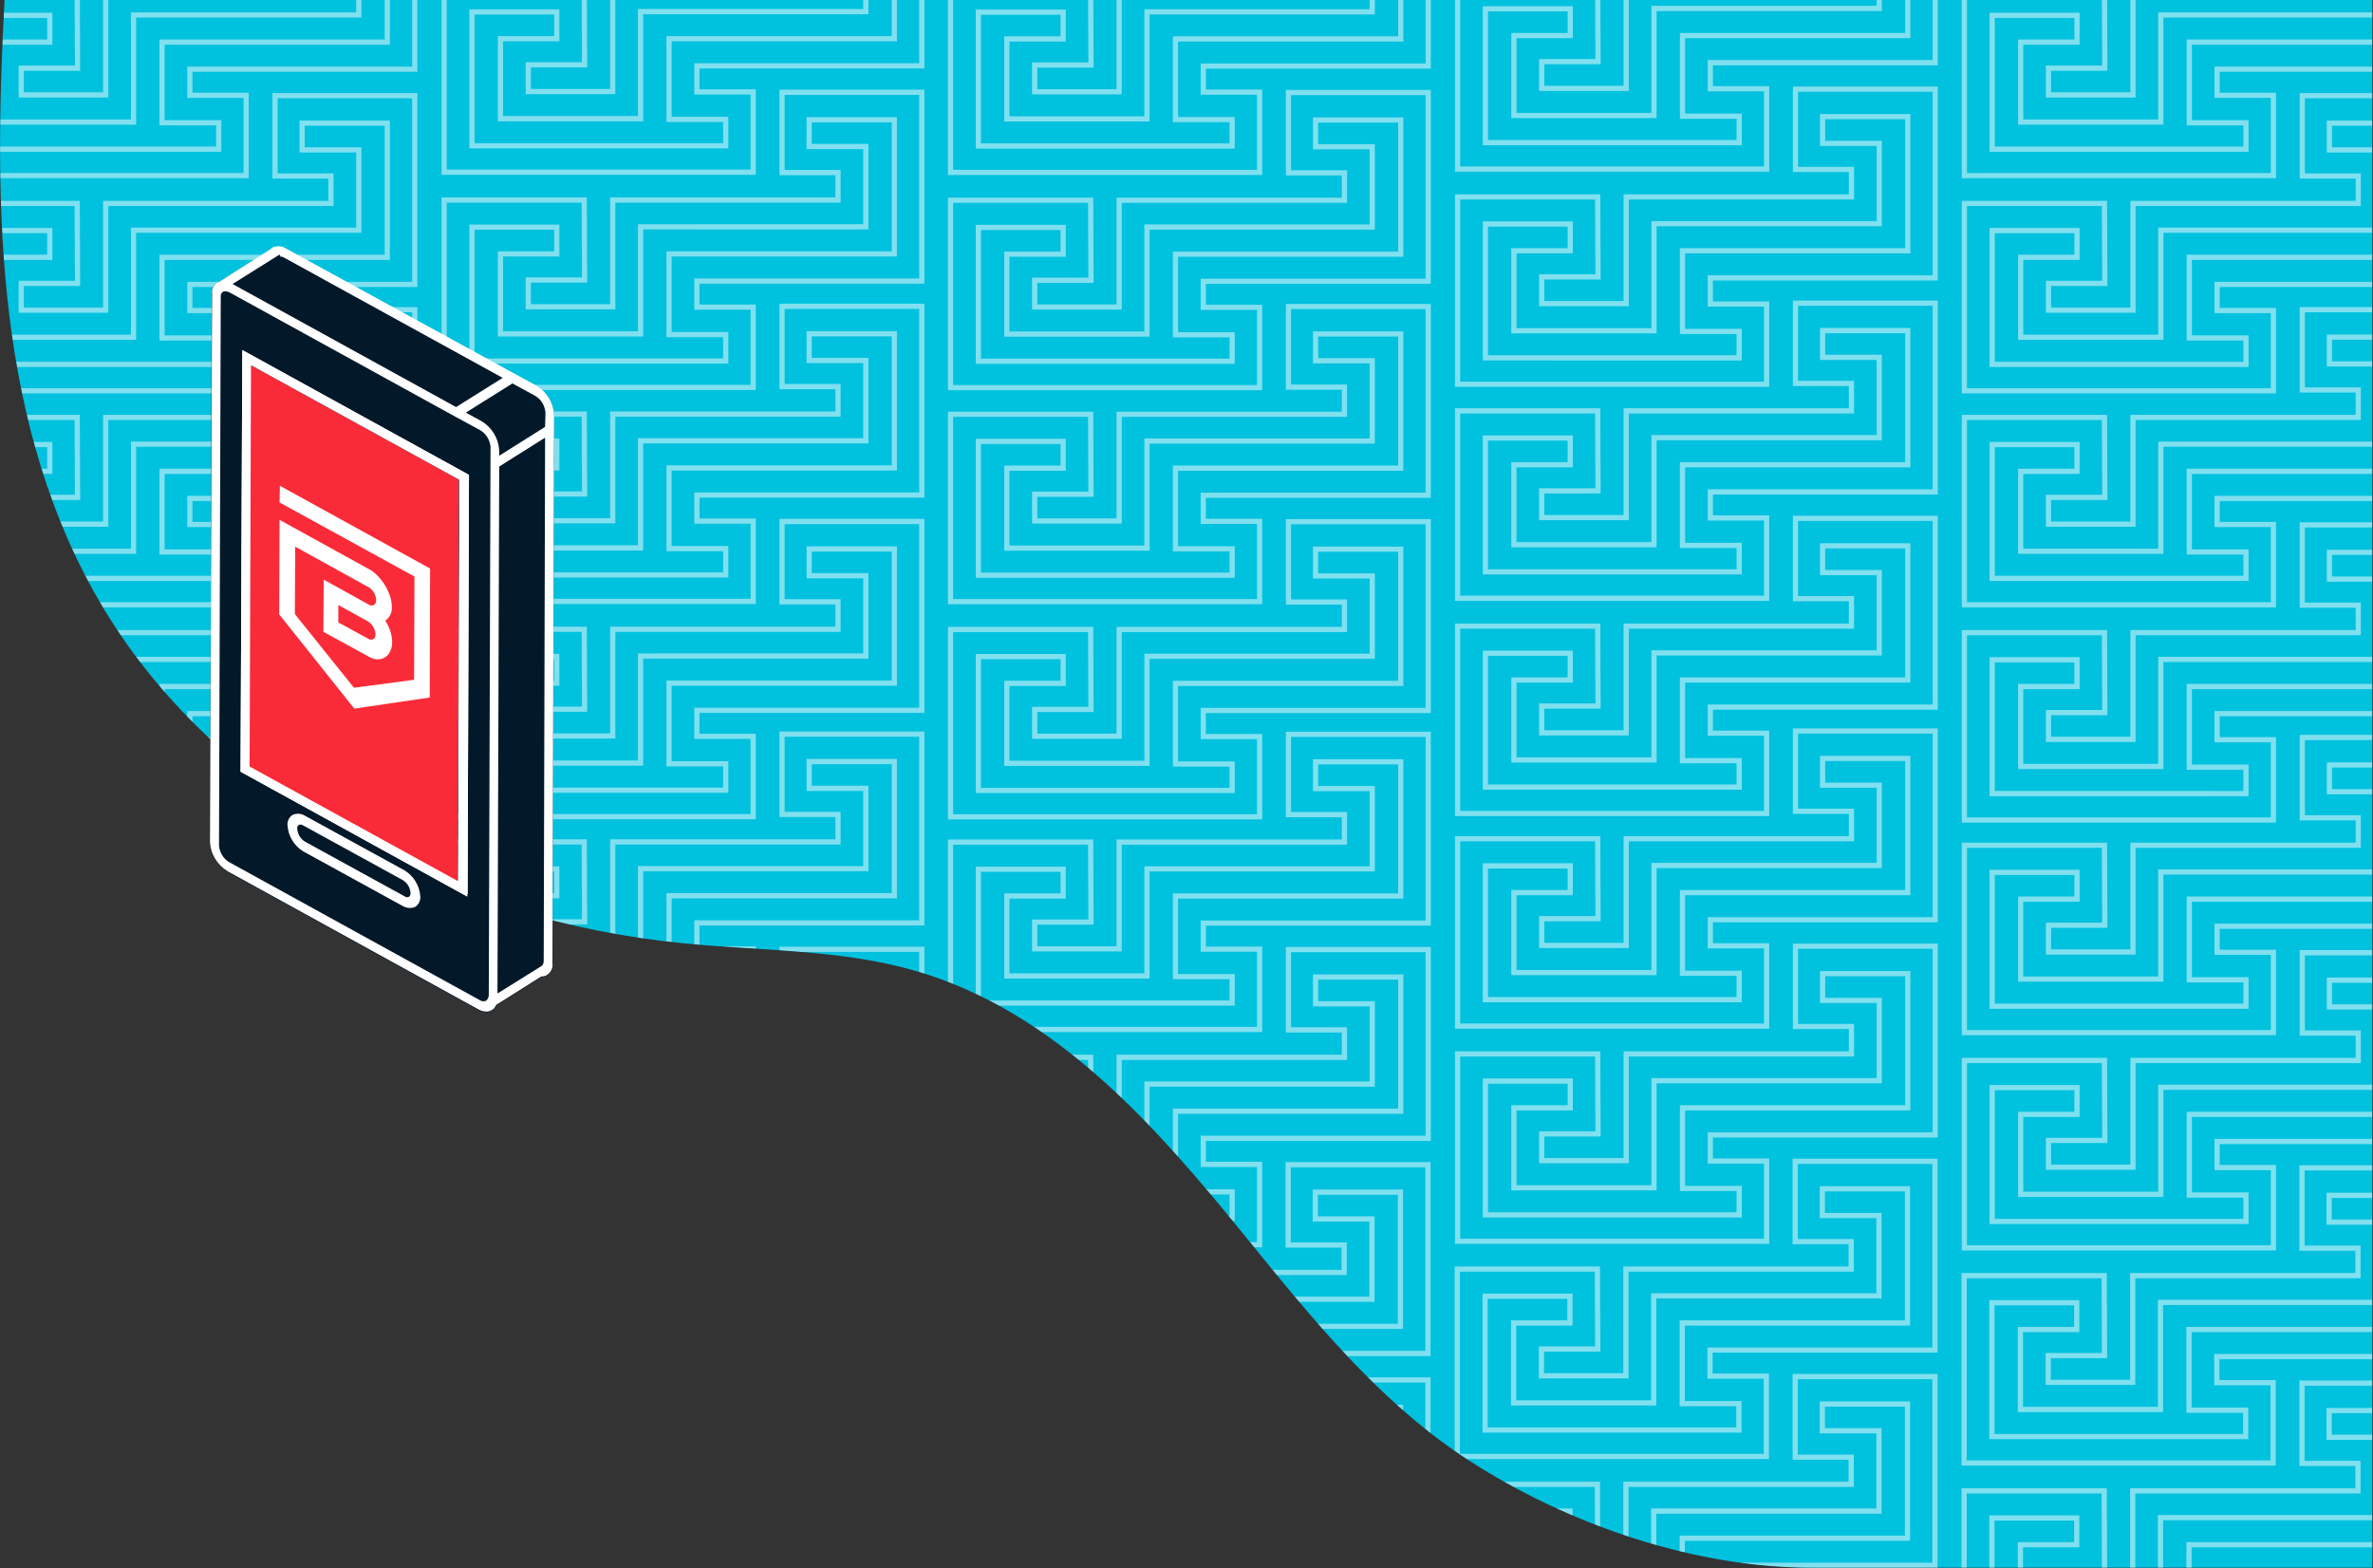 <?xml version="1.0" encoding="utf-8"?>
<!-- Generator: Adobe Illustrator 21.0.0, SVG Export Plug-In . SVG Version: 6.00 Build 0)  -->
<svg version="1.1" id="Réteg_1" xmlns="http://www.w3.org/2000/svg" xmlns:xlink="http://www.w3.org/1999/xlink" x="0px" y="0px"
	 viewBox="0 0 682.6 451.1" style="enable-background:new 0 0 682.6 451.1;" xml:space="preserve">
<rect x="0" y="0" width="682.6" height="451.1" fill="#333333" stroke="none"/>
<style type="text/css">
	.st0{fill:#00C1DE;}
	.st1{clip-path:url(#SVGID_2_);}
	.st2{opacity:0.5;}
	.st3{fill:none;stroke:#FFFFFF;stroke-width:1.5;stroke-miterlimit:10;}
	.st4{fill:#031828;}
	.st5{fill:#FFFFFF;}
	.st6{fill:#FA2B38;}
</style>
<g transform="translate(-2134.995 -2424.123)">
	<path class="st0" d="M2656.1,2424.1h-519.8c-3.2,60-2.7,123.4,28.7,175.4c33.7,55.7,99.7,89.5,166.8,96c22.3,2.2,45.1,1.7,66.5,7.9
		c40.4,11.7,69.2,44.7,95,76.5c19.1,23.5,38.5,47.7,64.3,64.4c28.8,18.6,65,30.8,98.3,30.8h161.5v-451.1H2656.1z"/>
	<g transform="translate(2134.995 2424.123)">
		<g>
			<defs>
				<path id="SVGID_1_" d="M521.1,0H1.3C-1.9,60-1.4,123.4,30,175.4c33.7,55.7,99.7,89.5,166.8,96c22.3,2.2,45.1,1.7,66.5,7.9
					c40.4,11.7,69.2,44.7,95,76.5c19.1,23.5,38.5,47.7,64.3,64.4c28.8,18.6,65,30.8,98.3,30.8h161.5V0H521.1z"/>
			</defs>
			<clipPath id="SVGID_2_">
				<use xlink:href="#SVGID_1_"  style="overflow:visible;"/>
			</clipPath>
			<g class="st1">
				<g transform="translate(-18.172 -36.27)" class="st2">
					<g transform="translate(437.368 432.257)">
						<path class="st3" d="M40.3,31H0v53.9h88.9V61.8H72.7v-7.5h64.7V0H97.2v23.2h16.1V31H48.5v30.7H24.2V54h16.2L40.3,31L40.3,31z"
							/>
						<path class="st3" d="M64.7,46.5h64.8V7.9h-24.5v7.7h16.3v23.1H56.5v30.8H16.2v-23h16.2v-7.8H8v38.5H81v-7.6H64.7L64.7,46.5z"
							/>
					</g>
					<g transform="translate(437.368 370.344)">
						<path class="st3" d="M40.3,31H0v53.9h88.9V61.8H72.7v-7.5h64.7V0H97.2v23.1h16.1V31H48.5v30.7H24.2V54h16.2L40.3,31L40.3,31z"
							/>
						<path class="st3" d="M64.7,46.5h64.8V7.9h-24.5v7.7h16.3v23.1H56.5v30.8H16.2v-23h16.2v-7.7H8v38.5H81v-7.6H64.7L64.7,46.5z"
							/>
					</g>
					<g transform="translate(437.45 308.455)">
						<path class="st3" d="M40.3,31H0v53.9h88.9V61.8H72.7v-7.5h64.7V0H97.2v23.1h16.1V31H48.5v30.7H24.2V54h16.2L40.3,31L40.3,31z"
							/>
						<path class="st3" d="M64.7,46.5h64.8V7.9h-24.5v7.7h16.3v23.1H56.5v30.8H16.2v-23h16.2v-7.7H8v38.5H81v-7.6H64.7L64.7,46.5z"
							/>
					</g>
					<g transform="translate(437.45 246.543)">
						<path class="st3" d="M40.3,31H0v53.9h88.9V61.8H72.7v-7.5h64.7V0H97.2v23.1h16.1V31H48.5v30.7H24.2V54h16.2L40.3,31L40.3,31z"
							/>
						<path class="st3" d="M64.7,46.5h64.8V7.9h-24.5v7.7h16.3v23.1H56.5v30.8H16.2v-23h16.2v-7.7H8v38.5H81v-7.6H64.7L64.7,46.5z"
							/>
					</g>
					<g transform="translate(437.45 185.381)">
						<path class="st3" d="M40.3,31H0v53.9h88.9V61.8H72.7v-7.5h64.7V0H97.2v23.1h16.1V31H48.5v30.7H24.2V54h16.2L40.3,31L40.3,31z"
							/>
						<path class="st3" d="M64.7,46.5h64.8V7.9h-24.5v7.7h16.3v23.1H56.5v30.8H16.2v-23h16.2v-7.7H8v38.5H81v-7.6H64.7L64.7,46.5z"
							/>
					</g>
					<g transform="translate(437.45 123.468)">
						<path class="st3" d="M40.3,31H0v53.9h88.9V61.8H72.7v-7.5h64.7V0H97.2v23.1h16.1V31H48.5v30.7H24.2V54h16.2L40.3,31L40.3,31z"
							/>
						<path class="st3" d="M64.7,46.5h64.8V7.9h-24.5v7.7h16.3v23.1H56.5v30.8H16.2v-23h16.2v-7.7H8v38.5H81v-7.6H64.7L64.7,46.5z"
							/>
					</g>
					<g transform="translate(437.45 61.912)">
						<path class="st3" d="M40.3,31H0v53.9h88.9V61.8H72.7v-7.5h64.7V0H97.2v23.1h16.1V31H48.5v30.7H24.2V54h16.2L40.3,31L40.3,31z"
							/>
						<path class="st3" d="M64.7,46.5h64.8V7.9h-24.5v7.7h16.3v23.1H56.5v30.8H16.2v-23h16.2v-7.7H8v38.5H81v-7.6H64.7L64.7,46.5z"
							/>
					</g>
					<g transform="translate(437.45)">
						<path class="st3" d="M40.3,31H0v53.9h88.9V61.8H72.7v-7.5h64.7V0H97.2v23.1h16.1V31H48.5v30.7H24.2V54h16.2L40.3,31L40.3,31z"
							/>
						<path class="st3" d="M64.7,46.5h64.8V7.9h-24.5v7.7h16.3v23.1H56.5v30.8H16.2v-23h16.2v-7.7H8v38.5H81v-7.6H64.7L64.7,46.5z"
							/>
					</g>
					<g transform="translate(291.519 433.229)">
						<path class="st3" d="M40.3,31H0v53.9h88.9V61.8H72.7v-7.5h64.7V0H97.2v23.1h16.1V31H48.5v30.7H24.2V54h16.2L40.3,31L40.3,31z"
							/>
						<path class="st3" d="M64.7,46.5h64.8V7.9h-24.5v7.7h16.3v23.1H56.5v30.8H16.2v-23h16.2v-7.7H8v38.5H81v-7.6H64.7L64.7,46.5z"
							/>
					</g>
					<g transform="translate(291.519 371.316)">
						<path class="st3" d="M40.3,31H0v53.9h88.9V61.8H72.7v-7.5h64.7V0H97.2v23.1h16.1V31H48.5v30.7H24.2V54h16.2L40.3,31L40.3,31z"
							/>
						<path class="st3" d="M64.7,46.5h64.8V7.9h-24.5v7.7h16.3v23.1H56.5v30.8H16.2v-23h16.2v-7.7H8v38.5H81v-7.6H64.7L64.7,46.5z"
							/>
					</g>
					<g transform="translate(291.601 309.427)">
						<path class="st3" d="M40.3,31H0v53.9h88.9V61.8H72.7v-7.5h64.7V0H97.2v23.1h16.1V31H48.5v30.7H24.2V54h16.2L40.3,31L40.3,31z"
							/>
						<path class="st3" d="M64.7,46.5h64.8V7.9h-24.5v7.7h16.3v23.1H56.5v30.8H16.2v-23h16.2v-7.7H8v38.5H81v-7.6H64.7L64.7,46.5z"
							/>
					</g>
					<g transform="translate(291.601 247.515)">
						<path class="st3" d="M40.3,31H0v53.9h88.9V61.8H72.7v-7.5h64.7V0H97.2v23.1h16.1V31H48.5v30.7H24.2V54h16.2L40.3,31L40.3,31z"
							/>
						<path class="st3" d="M64.7,46.5h64.8V7.9h-24.5v7.7h16.3v23.1H56.5v30.8H16.2v-23h16.2v-7.7H8v38.5H81v-7.6H64.7L64.7,46.5z"
							/>
					</g>
					<g transform="translate(291.601 186.353)">
						<path class="st3" d="M40.3,31H0v53.9h88.9V61.8H72.7v-7.5h64.7V0H97.2v23.1h16.1V31H48.5v30.7H24.2V54h16.2L40.3,31L40.3,31z"
							/>
						<path class="st3" d="M64.7,46.5h64.8V7.9h-24.5v7.7h16.3v23.1H56.5v30.8H16.2v-23h16.2v-7.7H8v38.5H81v-7.6H64.7L64.7,46.5z"
							/>
					</g>
					<g transform="translate(291.601 124.441)">
						<path class="st3" d="M40.3,31H0v53.9h88.9V61.8H72.7v-7.5h64.7V0H97.2v23.2h16.1V31H48.5v30.7H24.2V54h16.2L40.3,31L40.3,31z"
							/>
						<path class="st3" d="M64.7,46.5h64.8V7.9h-24.5v7.7h16.3v23.1H56.5v30.8H16.2v-23h16.2v-7.7H8v38.5H81v-7.6H64.7L64.7,46.5z"
							/>
					</g>
					<g transform="translate(291.601 62.885)">
						<path class="st3" d="M40.3,31H0v53.9h88.9V61.8H72.7v-7.5h64.7V0H97.2v23.1h16.1V31H48.5v30.7H24.2V54h16.2L40.3,31L40.3,31z"
							/>
						<path class="st3" d="M64.7,46.5h64.8V7.9h-24.5v7.7h16.3v23.1H56.5v30.8H16.2v-23h16.2v-7.7H8v38.5H81v-7.6H64.7L64.7,46.5z"
							/>
					</g>
					<g transform="translate(291.601 0.972)">
						<path class="st3" d="M40.3,31H0v53.9h88.9V61.8H72.7v-7.5h64.7V0H97.2v23.1h16.1V31H48.5v30.7H24.2V54h16.2L40.3,31L40.3,31z"
							/>
						<path class="st3" d="M64.7,46.5h64.8V7.9h-24.5v7.7h16.3v23.1H56.5v30.8H16.2v-23h16.2v-7.7H8v38.5H81v-7.6H64.7L64.7,46.5z"
							/>
					</g>
					<g transform="translate(145.849 433.165)">
						<path class="st3" d="M40.3,31H0v53.9h88.9V61.8H72.7v-7.5h64.7V0H97.2v23.1h16.1V31H48.5v30.7H24.2V54h16.2L40.3,31L40.3,31z"
							/>
						<path class="st3" d="M64.7,46.5h64.8V7.9h-24.5v7.7h16.3v23.1H56.5v30.8H16.2v-23h16.2v-7.7H8v38.5H81v-7.6H64.7L64.7,46.5z"
							/>
					</g>
					<g transform="translate(145.849 371.253)">
						<path class="st3" d="M40.3,31H0v53.9h88.9V61.8H72.7v-7.5h64.7V0H97.2v23.1h16.1V31H48.5v30.7H24.2V54h16.2L40.3,31L40.3,31z"
							/>
						<path class="st3" d="M64.7,46.5h64.8V7.9h-24.5v7.7h16.3v23.1H56.5v30.8H16.2v-23h16.2v-7.7H8v38.5H81v-7.6H64.7L64.7,46.5z"
							/>
					</g>
					<g transform="translate(145.931 309.364)">
						<path class="st3" d="M40.3,31H0v53.9h88.9V61.8H72.7v-7.5h64.7V0H97.2v23.1h16.1V31H48.5v30.7H24.2V54h16.2L40.3,31L40.3,31z"
							/>
						<path class="st3" d="M64.7,46.5h64.8V7.9h-24.5v7.7h16.3v23.1H56.5v30.8H16.2v-23h16.2v-7.7H8v38.5H81v-7.6H64.7L64.7,46.5z"
							/>
					</g>
					<g transform="translate(145.931 247.452)">
						<path class="st3" d="M40.3,31H0v53.9h88.9V61.8H72.7v-7.5h64.7V0H97.2v23.1h16.1V31H48.5v30.7H24.2V54h16.2L40.3,31L40.3,31z"
							/>
						<path class="st3" d="M64.7,46.5h64.8V7.9h-24.5v7.7h16.3v23.1H56.5v30.8H16.2v-23h16.2v-7.7H8v38.5H81v-7.6H64.7L64.7,46.5z"
							/>
					</g>
					<g transform="translate(145.931 186.29)">
						<path class="st3" d="M40.3,31H0v53.9h88.9V61.8H72.7v-7.5h64.7V0H97.2v23.1h16.1V31H48.5v30.7H24.2V54h16.2L40.3,31L40.3,31z"
							/>
						<path class="st3" d="M64.7,46.5h64.8V7.9h-24.5v7.7h16.3v23.1H56.5v30.8H16.2v-23h16.2v-7.7H8v38.5H81v-7.6H64.7L64.7,46.5z"
							/>
					</g>
					<g transform="translate(145.931 124.377)">
						<path class="st3" d="M40.3,31H0v53.9h88.9V61.8H72.7v-7.5h64.7V0H97.2v23.1h16.1V31H48.5v30.7H24.2V54h16.2L40.3,31L40.3,31z"
							/>
						<path class="st3" d="M64.7,46.5h64.8V7.9h-24.5v7.7h16.3v23.1H56.5v30.8H16.2v-23h16.2v-7.7H8v38.5H81v-7.6H64.7L64.7,46.5z"
							/>
					</g>
					<g transform="translate(145.931 62.821)">
						<path class="st3" d="M40.3,31H0v53.9h88.9V61.8H72.7v-7.5h64.7V0H97.2v23.1h16.1V31H48.5v30.7H24.2V54h16.2L40.3,31L40.3,31z"
							/>
						<path class="st3" d="M64.7,46.5h64.8V7.9h-24.5v7.7h16.3v23.1H56.5v30.8H16.2v-23h16.2v-7.7H8v38.5H81v-7.6H64.7L64.7,46.5z"
							/>
					</g>
					<g transform="translate(145.931 0.909)">
						<path class="st3" d="M40.3,31H0v53.9h88.9V61.8H72.7v-7.5h64.7V0H97.2v23.1h16.1V31H48.5v30.7H24.2V54h16.2L40.3,31L40.3,31z"
							/>
						<path class="st3" d="M64.7,46.5h64.8V7.9h-24.5v7.7h16.3v23.1H56.5v30.8H16.2v-23h16.2v-7.7H8v38.5H81v-7.6H64.7L64.7,46.5z"
							/>
					</g>
					<g transform="translate(0 434.138)">
						<path class="st3" d="M40.3,31H0v53.9h88.9V61.8H72.7v-7.5h64.7V0H97.2v23.1h16.1V31H48.5v30.7H24.2V54h16.2L40.3,31L40.3,31z"
							/>
						<path class="st3" d="M64.7,46.5h64.8V7.9h-24.5v7.7h16.3v23.1H56.5v30.8H16.2v-23h16.2v-7.7H8v38.5H81v-7.6H64.7L64.7,46.5z"
							/>
					</g>
					<g transform="translate(0 372.226)">
						<path class="st3" d="M40.3,31H0v53.9h88.9V61.8H72.7v-7.5h64.7V0H97.2v23.1h16.1V31H48.5v30.7H24.2V54h16.2L40.3,31L40.3,31z"
							/>
						<path class="st3" d="M64.7,46.5h64.8V7.9h-24.5v7.7h16.3v23.1H56.5v30.8H16.2v-23h16.2v-7.7H8v38.5H81v-7.6H64.7L64.7,46.5z"
							/>
					</g>
					<g transform="translate(0.082 310.336)">
						<path class="st3" d="M40.3,31H0v53.9h88.9V61.8H72.7v-7.5h64.7V0H97.2v23.1h16.1V31H48.5v30.7H24.2V54h16.2L40.3,31L40.3,31z"
							/>
						<path class="st3" d="M64.7,46.5h64.8V7.9h-24.5v7.7h16.3v23.1H56.5v30.8H16.2v-23h16.2v-7.7H8v38.5H81v-7.6H64.7L64.7,46.5z"
							/>
					</g>
					<g transform="translate(0.082 248.424)">
						<path class="st3" d="M40.3,31H0v53.9h88.9V61.8H72.7v-7.5h64.7V0H97.2v23.1h16.1V31H48.5v30.7H24.2V54h16.2L40.3,31L40.3,31z"
							/>
						<path class="st3" d="M64.7,46.5h64.8V7.9h-24.5v7.7h16.3v23.1H56.5v30.8H16.2v-23h16.2v-7.7H8v38.5H81v-7.6H64.7L64.7,46.5z"
							/>
					</g>
					<g transform="translate(0.082 187.262)">
						<path class="st3" d="M40.3,31H0v53.9h88.9V61.8H72.7v-7.5h64.7V0H97.2v23.1h16.1V31H48.5v30.7H24.2V54h16.2L40.3,31L40.3,31z"
							/>
						<path class="st3" d="M64.7,46.5h64.8V7.9h-24.5v7.7h16.3v23.1H56.5v30.8H16.2v-23h16.2v-7.7H8v38.5H81v-7.6H64.7L64.7,46.5z"
							/>
					</g>
					<g transform="translate(0.082 125.35)">
						<path class="st3" d="M40.3,31H0v53.9h88.9V61.8H72.7v-7.5h64.7V0H97.2v23.1h16.1V31H48.5v30.7H24.2V54h16.2L40.3,31L40.3,31z"
							/>
						<path class="st3" d="M64.7,46.5h64.8V7.9h-24.5v7.7h16.3v23.1H56.5v30.8H16.2v-23h16.2v-7.7H8v38.5H81v-7.6H64.7L64.7,46.5z"
							/>
					</g>
					<g transform="translate(0.082 63.794)">
						<path class="st3" d="M40.3,31H0v53.9h88.9V61.8H72.7v-7.5h64.7V0H97.2v23.1h16.1V31H48.5v30.7H24.2V54h16.2L40.3,31L40.3,31z"
							/>
						<path class="st3" d="M64.7,46.5h64.8V7.9h-24.5v7.7h16.3v23.1H56.5v30.8H16.2v-23h16.2v-7.7H8v38.5H81v-7.6H64.7L64.7,46.5z"
							/>
					</g>
					<g transform="translate(0.082 1.882)">
						<path class="st3" d="M40.3,31H0v53.9h88.9V61.8H72.7v-7.5h64.7V0H97.2v23.1h16.1V31H48.5v30.7H24.2V54h16.2L40.3,31L40.3,31z"
							/>
						<path class="st3" d="M64.7,46.5h64.8V7.9h-24.5v7.7h16.3v23.1H56.5v30.8H16.2v-23h16.2v-7.7H8v38.5H81v-7.6H64.7L64.7,46.5z"
							/>
					</g>
				</g>
				<g transform="translate(564.975 -36.27)" class="st2">
					<g transform="translate(437.368 432.257)">
						<path class="st3" d="M40.3,31H0v53.9h88.9V61.8H72.7v-7.5h64.7V0H97.2v23.2h16.1V31H48.5v30.7H24.2V54h16.2L40.3,31L40.3,31z"
							/>
						<path class="st3" d="M64.7,46.5h64.8V7.9h-24.5v7.7h16.3v23.1H56.5v30.8H16.2v-23h16.2v-7.8H8v38.5H81v-7.6H64.7L64.7,46.5z"
							/>
					</g>
					<g transform="translate(437.368 370.344)">
						<path class="st3" d="M40.3,31H0v53.9h88.9V61.8H72.7v-7.5h64.7V0H97.2v23.1h16.1V31H48.5v30.7H24.2V54h16.2L40.3,31L40.3,31z"
							/>
						<path class="st3" d="M64.7,46.5h64.8V7.9h-24.5v7.7h16.3v23.1H56.5v30.8H16.2v-23h16.2v-7.7H8v38.5H81v-7.6H64.7L64.7,46.5z"
							/>
					</g>
					<g transform="translate(437.45 308.455)">
						<path class="st3" d="M40.3,31H0v53.9h88.9V61.8H72.7v-7.5h64.7V0H97.2v23.1h16.1V31H48.5v30.7H24.2V54h16.2L40.3,31L40.3,31z"
							/>
						<path class="st3" d="M64.7,46.5h64.8V7.9h-24.5v7.7h16.3v23.1H56.5v30.8H16.2v-23h16.2v-7.7H8v38.5H81v-7.6H64.7L64.7,46.5z"
							/>
					</g>
					<g transform="translate(437.45 246.543)">
						<path class="st3" d="M40.3,31H0v53.9h88.9V61.8H72.7v-7.5h64.7V0H97.2v23.1h16.1V31H48.5v30.7H24.2V54h16.2L40.3,31L40.3,31z"
							/>
						<path class="st3" d="M64.7,46.5h64.8V7.9h-24.5v7.7h16.3v23.1H56.5v30.8H16.2v-23h16.2v-7.7H8v38.5H81v-7.6H64.7L64.7,46.5z"
							/>
					</g>
					<g transform="translate(437.45 185.381)">
						<path class="st3" d="M40.3,31H0v53.9h88.9V61.8H72.7v-7.5h64.7V0H97.2v23.1h16.1V31H48.5v30.7H24.2V54h16.2L40.3,31L40.3,31z"
							/>
						<path class="st3" d="M64.7,46.5h64.8V7.9h-24.5v7.7h16.3v23.1H56.5v30.8H16.2v-23h16.2v-7.7H8v38.5H81v-7.6H64.7L64.7,46.5z"
							/>
					</g>
					<g transform="translate(437.45 123.468)">
						<path class="st3" d="M40.3,31H0v53.9h88.9V61.8H72.7v-7.5h64.7V0H97.2v23.1h16.1V31H48.5v30.7H24.2V54h16.2L40.3,31L40.3,31z"
							/>
						<path class="st3" d="M64.7,46.5h64.8V7.9h-24.5v7.7h16.3v23.1H56.5v30.8H16.2v-23h16.2v-7.7H8v38.5H81v-7.6H64.7L64.7,46.5z"
							/>
					</g>
					<g transform="translate(437.45 61.912)">
						<path class="st3" d="M40.3,31H0v53.9h88.9V61.8H72.7v-7.5h64.7V0H97.2v23.1h16.1V31H48.5v30.7H24.2V54h16.2L40.3,31L40.3,31z"
							/>
						<path class="st3" d="M64.7,46.5h64.8V7.9h-24.5v7.7h16.3v23.1H56.5v30.8H16.2v-23h16.2v-7.7H8v38.5H81v-7.6H64.7L64.7,46.5z"
							/>
					</g>
					<g transform="translate(437.45)">
						<path class="st3" d="M40.3,31H0v53.9h88.9V61.8H72.7v-7.5h64.7V0H97.2v23.1h16.1V31H48.5v30.7H24.2V54h16.2L40.3,31L40.3,31z"
							/>
						<path class="st3" d="M64.7,46.5h64.8V7.9h-24.5v7.7h16.3v23.1H56.5v30.8H16.2v-23h16.2v-7.7H8v38.5H81v-7.6H64.7L64.7,46.5z"
							/>
					</g>
					<g transform="translate(291.519 433.229)">
						<path class="st3" d="M40.3,31H0v53.9h88.9V61.8H72.7v-7.5h64.7V0H97.2v23.1h16.1V31H48.5v30.7H24.2V54h16.2L40.3,31L40.3,31z"
							/>
						<path class="st3" d="M64.7,46.5h64.8V7.9h-24.5v7.7h16.3v23.1H56.5v30.8H16.2v-23h16.2v-7.7H8v38.5H81v-7.6H64.7L64.7,46.5z"
							/>
					</g>
					<g transform="translate(291.519 371.316)">
						<path class="st3" d="M40.3,31H0v53.9h88.9V61.8H72.7v-7.5h64.7V0H97.2v23.1h16.1V31H48.5v30.7H24.2V54h16.2L40.3,31L40.3,31z"
							/>
						<path class="st3" d="M64.7,46.5h64.8V7.9h-24.5v7.7h16.3v23.1H56.5v30.8H16.2v-23h16.2v-7.7H8v38.5H81v-7.6H64.7L64.7,46.5z"
							/>
					</g>
					<g transform="translate(291.601 309.427)">
						<path class="st3" d="M40.3,31H0v53.9h88.9V61.8H72.7v-7.5h64.7V0H97.2v23.1h16.1V31H48.5v30.7H24.2V54h16.2L40.3,31L40.3,31z"
							/>
						<path class="st3" d="M64.7,46.5h64.8V7.9h-24.5v7.7h16.3v23.1H56.5v30.8H16.2v-23h16.2v-7.7H8v38.5H81v-7.6H64.7L64.7,46.5z"
							/>
					</g>
					<g transform="translate(291.601 247.515)">
						<path class="st3" d="M40.3,31H0v53.9h88.9V61.8H72.7v-7.5h64.7V0H97.2v23.1h16.1V31H48.5v30.7H24.2V54h16.2L40.3,31L40.3,31z"
							/>
						<path class="st3" d="M64.7,46.5h64.8V7.9h-24.5v7.7h16.3v23.1H56.5v30.8H16.2v-23h16.2v-7.7H8v38.5H81v-7.6H64.7L64.7,46.5z"
							/>
					</g>
					<g transform="translate(291.601 186.353)">
						<path class="st3" d="M40.3,31H0v53.9h88.9V61.8H72.7v-7.5h64.7V0H97.2v23.1h16.1V31H48.5v30.7H24.2V54h16.2L40.3,31L40.3,31z"
							/>
						<path class="st3" d="M64.7,46.5h64.8V7.9h-24.5v7.7h16.3v23.1H56.5v30.8H16.2v-23h16.2v-7.7H8v38.5H81v-7.6H64.7L64.7,46.5z"
							/>
					</g>
					<g transform="translate(291.601 124.441)">
						<path class="st3" d="M40.3,31H0v53.9h88.9V61.8H72.7v-7.5h64.7V0H97.2v23.2h16.1V31H48.5v30.7H24.2V54h16.2L40.3,31L40.3,31z"
							/>
						<path class="st3" d="M64.7,46.5h64.8V7.9h-24.5v7.7h16.3v23.1H56.5v30.8H16.2v-23h16.2v-7.7H8v38.5H81v-7.6H64.7L64.7,46.5z"
							/>
					</g>
					<g transform="translate(291.601 62.885)">
						<path class="st3" d="M40.3,31H0v53.9h88.9V61.8H72.7v-7.5h64.7V0H97.2v23.1h16.1V31H48.5v30.7H24.2V54h16.2L40.3,31L40.3,31z"
							/>
						<path class="st3" d="M64.7,46.5h64.8V7.9h-24.5v7.7h16.3v23.1H56.5v30.8H16.2v-23h16.2v-7.7H8v38.5H81v-7.6H64.7L64.7,46.5z"
							/>
					</g>
					<g transform="translate(291.601 0.972)">
						<path class="st3" d="M40.3,31H0v53.9h88.9V61.8H72.7v-7.5h64.7V0H97.2v23.1h16.1V31H48.5v30.7H24.2V54h16.2L40.3,31L40.3,31z"
							/>
						<path class="st3" d="M64.7,46.5h64.8V7.9h-24.5v7.7h16.3v23.1H56.5v30.8H16.2v-23h16.2v-7.7H8v38.5H81v-7.6H64.7L64.7,46.5z"
							/>
					</g>
					<g transform="translate(145.849 433.165)">
						<path class="st3" d="M40.3,31H0v53.9h88.9V61.8H72.7v-7.5h64.7V0H97.2v23.1h16.1V31H48.5v30.7H24.2V54h16.2L40.3,31L40.3,31z"
							/>
						<path class="st3" d="M64.7,46.5h64.8V7.9h-24.5v7.7h16.3v23.1H56.5v30.8H16.2v-23h16.2v-7.7H8v38.5H81v-7.6H64.7L64.7,46.5z"
							/>
					</g>
					<g transform="translate(145.849 371.253)">
						<path class="st3" d="M40.3,31H0v53.9h88.9V61.8H72.7v-7.5h64.7V0H97.2v23.1h16.1V31H48.5v30.7H24.2V54h16.2L40.3,31L40.3,31z"
							/>
						<path class="st3" d="M64.7,46.5h64.8V7.9h-24.5v7.7h16.3v23.1H56.5v30.8H16.2v-23h16.2v-7.7H8v38.5H81v-7.6H64.7L64.7,46.5z"
							/>
					</g>
					<g transform="translate(145.931 309.364)">
						<path class="st3" d="M40.3,31H0v53.9h88.9V61.8H72.7v-7.5h64.7V0H97.2v23.1h16.1V31H48.5v30.7H24.2V54h16.2L40.3,31L40.3,31z"
							/>
						<path class="st3" d="M64.7,46.5h64.8V7.9h-24.5v7.7h16.3v23.1H56.5v30.8H16.2v-23h16.2v-7.7H8v38.5H81v-7.6H64.7L64.7,46.5z"
							/>
					</g>
					<g transform="translate(145.931 247.452)">
						<path class="st3" d="M40.3,31H0v53.9h88.9V61.8H72.7v-7.5h64.7V0H97.2v23.1h16.1V31H48.5v30.7H24.2V54h16.2L40.3,31L40.3,31z"
							/>
						<path class="st3" d="M64.7,46.5h64.8V7.9h-24.5v7.7h16.3v23.1H56.5v30.8H16.2v-23h16.2v-7.7H8v38.5H81v-7.6H64.7L64.7,46.5z"
							/>
					</g>
					<g transform="translate(145.931 186.29)">
						<path class="st3" d="M40.3,31H0v53.9h88.9V61.8H72.7v-7.5h64.7V0H97.2v23.1h16.1V31H48.5v30.7H24.2V54h16.2L40.3,31L40.3,31z"
							/>
						<path class="st3" d="M64.7,46.5h64.8V7.9h-24.5v7.7h16.3v23.1H56.5v30.8H16.2v-23h16.2v-7.7H8v38.5H81v-7.6H64.7L64.7,46.5z"
							/>
					</g>
					<g transform="translate(145.931 124.377)">
						<path class="st3" d="M40.3,31H0v53.9h88.9V61.8H72.7v-7.5h64.7V0H97.2v23.1h16.1V31H48.5v30.7H24.2V54h16.2L40.3,31L40.3,31z"
							/>
						<path class="st3" d="M64.7,46.5h64.8V7.9h-24.5v7.7h16.3v23.1H56.5v30.8H16.2v-23h16.2v-7.7H8v38.5H81v-7.6H64.7L64.7,46.5z"
							/>
					</g>
					<g transform="translate(145.931 62.821)">
						<path class="st3" d="M40.3,31H0v53.9h88.9V61.8H72.7v-7.5h64.7V0H97.2v23.1h16.1V31H48.5v30.7H24.2V54h16.2L40.3,31L40.3,31z"
							/>
						<path class="st3" d="M64.7,46.5h64.8V7.9h-24.5v7.7h16.3v23.1H56.5v30.8H16.2v-23h16.2v-7.7H8v38.5H81v-7.6H64.7L64.7,46.5z"
							/>
					</g>
					<g transform="translate(145.931 0.909)">
						<path class="st3" d="M40.3,31H0v53.9h88.9V61.8H72.7v-7.5h64.7V0H97.2v23.1h16.1V31H48.5v30.7H24.2V54h16.2L40.3,31L40.3,31z"
							/>
						<path class="st3" d="M64.7,46.5h64.8V7.9h-24.5v7.7h16.3v23.1H56.5v30.8H16.2v-23h16.2v-7.7H8v38.5H81v-7.6H64.7L64.7,46.5z"
							/>
					</g>
					<g transform="translate(0 434.138)">
						<path class="st3" d="M40.3,31H0v53.9h88.9V61.8H72.7v-7.5h64.7V0H97.2v23.1h16.1V31H48.5v30.7H24.2V54h16.2L40.3,31L40.3,31z"
							/>
						<path class="st3" d="M64.7,46.5h64.8V7.9h-24.5v7.7h16.3v23.1H56.5v30.8H16.2v-23h16.2v-7.7H8v38.5H81v-7.6H64.7L64.7,46.5z"
							/>
					</g>
					<g transform="translate(0 372.226)">
						<path class="st3" d="M40.3,31H0v53.9h88.9V61.8H72.7v-7.5h64.7V0H97.2v23.1h16.1V31H48.5v30.7H24.2V54h16.2L40.3,31L40.3,31z"
							/>
						<path class="st3" d="M64.7,46.5h64.8V7.9h-24.5v7.7h16.3v23.1H56.5v30.8H16.2v-23h16.2v-7.7H8v38.5H81v-7.6H64.7L64.7,46.5z"
							/>
					</g>
					<g transform="translate(0.082 310.336)">
						<path class="st3" d="M40.3,31H0v53.9h88.9V61.8H72.7v-7.5h64.7V0H97.2v23.1h16.1V31H48.5v30.7H24.2V54h16.2L40.3,31L40.3,31z"
							/>
						<path class="st3" d="M64.7,46.5h64.8V7.9h-24.5v7.7h16.3v23.1H56.5v30.8H16.2v-23h16.2v-7.7H8v38.5H81v-7.6H64.7L64.7,46.5z"
							/>
					</g>
					<g transform="translate(0.082 248.424)">
						<path class="st3" d="M40.3,31H0v53.9h88.9V61.8H72.7v-7.5h64.7V0H97.2v23.1h16.1V31H48.5v30.7H24.2V54h16.2L40.3,31L40.3,31z"
							/>
						<path class="st3" d="M64.7,46.5h64.8V7.9h-24.5v7.7h16.3v23.1H56.5v30.8H16.2v-23h16.2v-7.7H8v38.5H81v-7.6H64.7L64.7,46.5z"
							/>
					</g>
					<g transform="translate(0.082 187.262)">
						<path class="st3" d="M40.3,31H0v53.9h88.9V61.8H72.7v-7.5h64.7V0H97.2v23.1h16.1V31H48.5v30.7H24.2V54h16.2L40.3,31L40.3,31z"
							/>
						<path class="st3" d="M64.7,46.5h64.8V7.9h-24.5v7.7h16.3v23.1H56.5v30.8H16.2v-23h16.2v-7.7H8v38.5H81v-7.6H64.7L64.7,46.5z"
							/>
					</g>
					<g transform="translate(0.082 125.35)">
						<path class="st3" d="M40.3,31H0v53.9h88.9V61.8H72.7v-7.5h64.7V0H97.2v23.1h16.1V31H48.5v30.7H24.2V54h16.2L40.3,31L40.3,31z"
							/>
						<path class="st3" d="M64.7,46.5h64.8V7.9h-24.5v7.7h16.3v23.1H56.5v30.8H16.2v-23h16.2v-7.7H8v38.5H81v-7.6H64.7L64.7,46.5z"
							/>
					</g>
					<g transform="translate(0.082 63.794)">
						<path class="st3" d="M40.3,31H0v53.9h88.9V61.8H72.7v-7.5h64.7V0H97.2v23.1h16.1V31H48.5v30.7H24.2V54h16.2L40.3,31L40.3,31z"
							/>
						<path class="st3" d="M64.7,46.5h64.8V7.9h-24.5v7.7h16.3v23.1H56.5v30.8H16.2v-23h16.2v-7.7H8v38.5H81v-7.6H64.7L64.7,46.5z"
							/>
					</g>
					<g transform="translate(0.082 1.882)">
						<path class="st3" d="M40.3,31H0v53.9h88.9V61.8H72.7v-7.5h64.7V0H97.2v23.1h16.1V31H48.5v30.7H24.2V54h16.2L40.3,31L40.3,31z"
							/>
						<path class="st3" d="M64.7,46.5h64.8V7.9h-24.5v7.7h16.3v23.1H56.5v30.8H16.2v-23h16.2v-7.7H8v38.5H81v-7.6H64.7L64.7,46.5z"
							/>
					</g>
				</g>
			</g>
		</g>
	</g>
</g>
<g transform="translate(-137.526 -75.846)">
	<g transform="translate(137.526 75.846)">
		<g transform="translate(0)">
			<path class="st4" d="M159.4,119.5l-0.5,157.9c0.1,1.3-0.5,2.6-1.6,3.3c-0.5,0.2-1,0.4-1.5,0.4c0,0-0.1,0-0.1,0l-13,8.2
				c-0.2,0.6-0.7,1.1-1.3,1.5c-0.5,0.2-1,0.4-1.5,0.4c-0.8,0-1.7-0.3-2.4-0.7l-72.1-39.7c-2.9-1.8-4.8-4.9-5-8.3l0.5-157.9
				c-0.1-1.3,0.5-2.6,1.6-3.3c0.1-0.1,0.3,0,0.4-0.1l14.6-9.2c0.3-0.4,0.7-0.7,1.2-0.8c1.2-0.3,2.5-0.2,3.5,0.5l72.1,39.7
				C157.3,113,159.2,116.1,159.4,119.5z M132.1,138l-59.8-32.9l-0.4,115.4l59.8,32.9L132.1,138z"/>
			<path class="st5" d="M60.4,242.3c0.2,3.4,2.1,6.5,5,8.3l72.1,39.7c0.7,0.4,1.5,0.7,2.4,0.7c0.5,0,1-0.1,1.5-0.4
				c0.6-0.3,1-0.8,1.3-1.5l13-8.2c0,0,0.1,0,0.1,0c0.5,0,1-0.1,1.5-0.4c1.1-0.7,1.8-2,1.6-3.3l0.5-157.9c-0.2-3.4-2.1-6.5-5-8.3
				L82.3,71.5c-1-0.7-2.3-0.8-3.5-0.5c-0.5,0.2-0.9,0.5-1.2,0.8L63,81.1c-0.1,0.1-0.3,0-0.4,0.1c-1.1,0.7-1.8,2-1.6,3.3L60.4,242.3z
				 M139.8,287.9c-0.6,0.2-1.2,0.2-1.8-0.2L65.9,248c-1.7-1-2.7-2.8-2.9-4.7l0.5-157.9c-0.1-0.6,0.2-1.2,0.7-1.5
				c0.2-0.1,0.4-0.1,0.6-0.1c0.4,0,0.8,0.1,1.2,0.3l65.4,36l0.1,0.1l0.1,0l6.6,3.6c1.7,1,2.7,2.8,2.9,4.7l-0.5,157.9
				C140.5,287,140.3,287.5,139.8,287.9L139.8,287.9z M143.1,285.8l0.5-151.6l13.2-8.3l-0.4,150.5c0,0.5-0.1,0.9-0.4,1.3l-0.4,0.3
				L143.1,285.8z M156.8,122.8l-13.2,8.3v-1.6c-0.2-3.4-2.1-6.5-5-8.3l-4.6-2.5l13.4-8.4l6.6,3.6c1.7,1,2.7,2.8,2.9,4.7L156.8,122.8
				z M80.6,73.4L80.6,73.4l0,0.4h0c0.4,0,0.8,0.1,1.1,0.3l62.9,34.6l-13.4,8.4L66.9,81.7l13.4-8.4L80.6,73.4z"/>
			<path class="st5" d="M134.5,257.2l0.4-120.6l-0.2-0.1l-65-35.8v0.7L69.2,222l0.2,0.1l65,35.8V257.2z M131.8,253.4l-59.8-32.9
				l0.4-115.4l59.8,32.9L131.8,253.4z"/>
			<path class="st5" d="M84.2,234.4c-1,0.6-1.6,1.8-1.5,3c0.2,3.1,1.9,5.9,4.5,7.5l28.6,15.7c0.7,0.4,1.4,0.6,2.2,0.6
				c0.5,0,0.9-0.1,1.4-0.3c1-0.6,1.6-1.8,1.5-3c-0.2-3.1-1.9-5.9-4.5-7.5l-28.6-15.7C86.7,234,85.4,233.9,84.2,234.4z M86,237.3
				c0.1-0.1,0.3-0.1,0.4-0.1c0.3,0,0.6,0.1,0.9,0.3l28.6,15.7c1.3,0.8,2.1,2.2,2.2,3.7c0,0.4-0.1,0.9-0.5,1.1
				c-0.4,0.2-0.9,0.1-1.3-0.2l-28.6-15.7c-1.3-0.8-2.1-2.2-2.2-3.7C85.4,238,85.6,237.5,86,237.3L86,237.3z"/>
		</g>
		<path class="st5" d="M134.5,257.2l0.4-120.6l-0.2-0.1l-65-35.8v0.7L69.2,222l0.2,0.1l65,35.8V257.2z M131.8,253.4l-59.8-32.9
			l0.4-115.4l59.8,32.9L131.8,253.4z"/>
		<path class="st6" d="M131.6,253.4l-59.8-32.9l0.4-115.4l59.8,32.9L131.6,253.4z"/>
		<g transform="translate(19.917 68.847)">
			<path class="st5" d="M60.6,70.9l43.2,23.8l-0.1,37.1L82,135l-21.6-27.1l0.1-27.2l26.3,14.5c3.3,2.2,6,6.8,6,10.5
				c0.1,1.6-0.6,3.1-1.9,4c1.2,1.8,1.9,3.9,2,6c0,3.9-2.7,6.1-6.1,4.7l-13.7-7.5l0.1-15l13.2,7.3l0.2,0.1c1,0.2,1.7-0.4,1.7-1.6
				c-0.1-1.3-0.8-2.6-1.8-3.4L65,88.4l-0.1,19.4l17,21.2l17.3-2.3L99.3,97L60.5,75.7L60.6,70.9z M86.3,115.1
				c1.1,0.2,1.8-0.2,1.8-1.5c-0.1-1.4-0.8-2.7-1.9-3.5c0,0-0.1-0.1-0.1-0.1l-8.7-4.8l0,5l8.8,4.8L86.3,115.1"/>
		</g>
	</g>
</g>
</svg>
